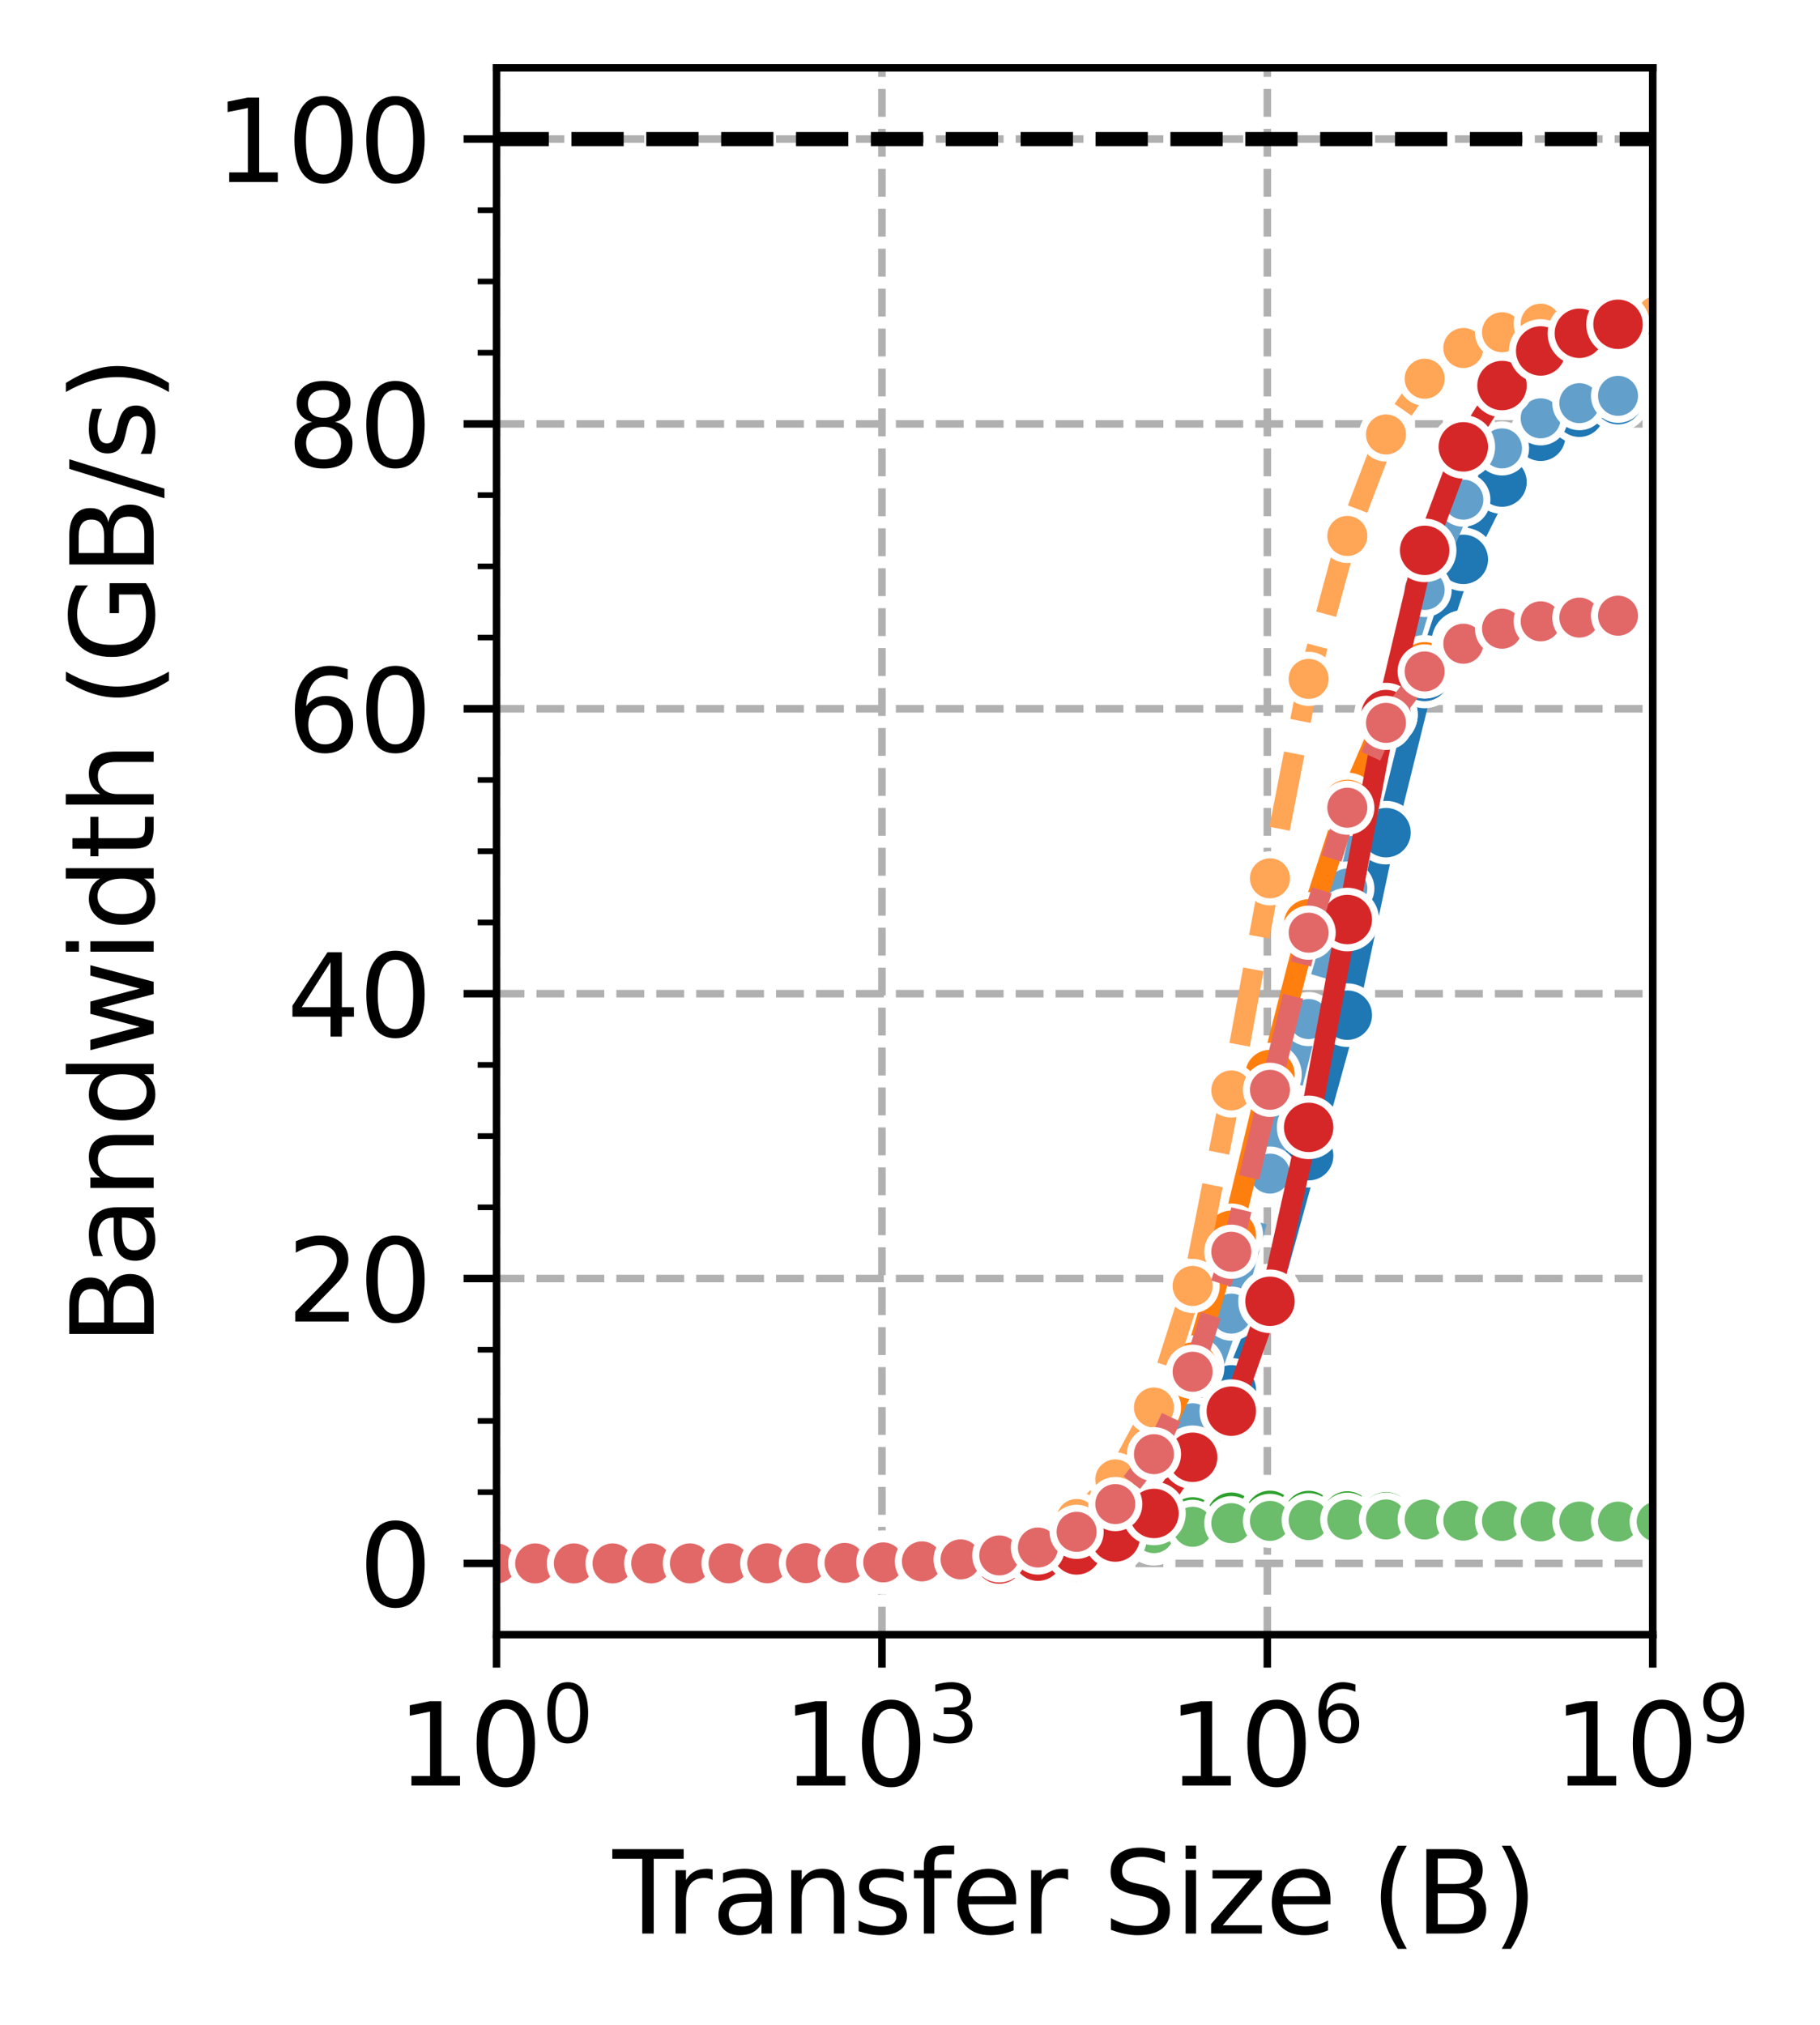 <?xml version="1.0" encoding="utf-8" standalone="no"?>
<!DOCTYPE svg PUBLIC "-//W3C//DTD SVG 1.1//EN"
  "http://www.w3.org/Graphics/SVG/1.1/DTD/svg11.dtd">
<svg xmlns:xlink="http://www.w3.org/1999/xlink" width="193.239pt" height="214.947pt" viewBox="0 0 193.239 214.947" xmlns="http://www.w3.org/2000/svg" version="1.1">
 <defs>
  <style type="text/css">*{stroke-linejoin: round; stroke-linecap: butt}</style>
 </defs>
 <g id="figure_1">
  <g id="patch_1">
   <path d="M -0 214.947 
L 193.239 214.947 
L 193.239 0 
L -0 0 
z
" style="fill: #ffffff"/>
  </g>
  <g id="axes_1">
   <g id="patch_2">
    <path d="M 52.719 173.52 
L 175.479 173.52 
L 175.479 7.2 
L 52.719 7.2 
z
" style="fill: #ffffff"/>
   </g>
   <g id="PolyCollection_1"/>
   <g id="PolyCollection_2"/>
   <g id="PolyCollection_3"/>
   <g id="PolyCollection_4"/>
   <g id="PolyCollection_5"/>
   <g id="PolyCollection_6"/>
   <g id="PolyCollection_7"/>
   <g id="PolyCollection_8"/>
   <g id="matplotlib.axis_1">
    <g id="xtick_1">
     <g id="line2d_1">
      <path d="M 52.719 173.52 
L 52.719 7.2 
" clip-path="url(#p9a525cbd1c)" style="fill: none; stroke-dasharray: 2.96,1.28; stroke-dashoffset: 0; stroke: #b0b0b0; stroke-width: 0.8"/>
     </g>
     <g id="line2d_2">
      <defs>
       <path id="ma56ab2193a" d="M 0 0 
L 0 3.5 
" style="stroke: #000000; stroke-width: 0.8"/>
      </defs>
      <g>
       <use xlink:href="#ma56ab2193a" x="52.719" y="173.52" style="stroke: #000000; stroke-width: 0.8"/>
      </g>
     </g>
     <g id="text_1">
      <!-- $\mathdefault{10^{0}}$ -->
      <g transform="translate(42.159 189.638) scale(0.12 -0.12)">
       <defs>
        <path id="DejaVuSans-31" d="M 794 531 
L 1825 531 
L 1825 4091 
L 703 3866 
L 703 4441 
L 1819 4666 
L 2450 4666 
L 2450 531 
L 3481 531 
L 3481 0 
L 794 0 
L 794 531 
z
" transform="scale(0.016)"/>
        <path id="DejaVuSans-30" d="M 2034 4250 
Q 1547 4250 1301 3770 
Q 1056 3291 1056 2328 
Q 1056 1369 1301 889 
Q 1547 409 2034 409 
Q 2525 409 2770 889 
Q 3016 1369 3016 2328 
Q 3016 3291 2770 3770 
Q 2525 4250 2034 4250 
z
M 2034 4750 
Q 2819 4750 3233 4129 
Q 3647 3509 3647 2328 
Q 3647 1150 3233 529 
Q 2819 -91 2034 -91 
Q 1250 -91 836 529 
Q 422 1150 422 2328 
Q 422 3509 836 4129 
Q 1250 4750 2034 4750 
z
" transform="scale(0.016)"/>
       </defs>
       <use xlink:href="#DejaVuSans-31" transform="translate(0 0.766)"/>
       <use xlink:href="#DejaVuSans-30" transform="translate(63.623 0.766)"/>
       <use xlink:href="#DejaVuSans-30" transform="translate(128.203 39.047) scale(0.7)"/>
      </g>
     </g>
    </g>
    <g id="xtick_2">
     <g id="line2d_3">
      <path d="M 93.639 173.52 
L 93.639 7.2 
" clip-path="url(#p9a525cbd1c)" style="fill: none; stroke-dasharray: 2.96,1.28; stroke-dashoffset: 0; stroke: #b0b0b0; stroke-width: 0.8"/>
     </g>
     <g id="line2d_4">
      <g>
       <use xlink:href="#ma56ab2193a" x="93.639" y="173.52" style="stroke: #000000; stroke-width: 0.8"/>
      </g>
     </g>
     <g id="text_2">
      <!-- $\mathdefault{10^{3}}$ -->
      <g transform="translate(83.079 189.638) scale(0.12 -0.12)">
       <defs>
        <path id="DejaVuSans-33" d="M 2597 2516 
Q 3050 2419 3304 2112 
Q 3559 1806 3559 1356 
Q 3559 666 3084 287 
Q 2609 -91 1734 -91 
Q 1441 -91 1130 -33 
Q 819 25 488 141 
L 488 750 
Q 750 597 1062 519 
Q 1375 441 1716 441 
Q 2309 441 2620 675 
Q 2931 909 2931 1356 
Q 2931 1769 2642 2001 
Q 2353 2234 1838 2234 
L 1294 2234 
L 1294 2753 
L 1863 2753 
Q 2328 2753 2575 2939 
Q 2822 3125 2822 3475 
Q 2822 3834 2567 4026 
Q 2313 4219 1838 4219 
Q 1578 4219 1281 4162 
Q 984 4106 628 3988 
L 628 4550 
Q 988 4650 1302 4700 
Q 1616 4750 1894 4750 
Q 2613 4750 3031 4423 
Q 3450 4097 3450 3541 
Q 3450 3153 3228 2886 
Q 3006 2619 2597 2516 
z
" transform="scale(0.016)"/>
       </defs>
       <use xlink:href="#DejaVuSans-31" transform="translate(0 0.766)"/>
       <use xlink:href="#DejaVuSans-30" transform="translate(63.623 0.766)"/>
       <use xlink:href="#DejaVuSans-33" transform="translate(128.203 39.047) scale(0.7)"/>
      </g>
     </g>
    </g>
    <g id="xtick_3">
     <g id="line2d_5">
      <path d="M 134.559 173.52 
L 134.559 7.2 
" clip-path="url(#p9a525cbd1c)" style="fill: none; stroke-dasharray: 2.96,1.28; stroke-dashoffset: 0; stroke: #b0b0b0; stroke-width: 0.8"/>
     </g>
     <g id="line2d_6">
      <g>
       <use xlink:href="#ma56ab2193a" x="134.559" y="173.52" style="stroke: #000000; stroke-width: 0.8"/>
      </g>
     </g>
     <g id="text_3">
      <!-- $\mathdefault{10^{6}}$ -->
      <g transform="translate(123.999 189.638) scale(0.12 -0.12)">
       <defs>
        <path id="DejaVuSans-36" d="M 2113 2584 
Q 1688 2584 1439 2293 
Q 1191 2003 1191 1497 
Q 1191 994 1439 701 
Q 1688 409 2113 409 
Q 2538 409 2786 701 
Q 3034 994 3034 1497 
Q 3034 2003 2786 2293 
Q 2538 2584 2113 2584 
z
M 3366 4563 
L 3366 3988 
Q 3128 4100 2886 4159 
Q 2644 4219 2406 4219 
Q 1781 4219 1451 3797 
Q 1122 3375 1075 2522 
Q 1259 2794 1537 2939 
Q 1816 3084 2150 3084 
Q 2853 3084 3261 2657 
Q 3669 2231 3669 1497 
Q 3669 778 3244 343 
Q 2819 -91 2113 -91 
Q 1303 -91 875 529 
Q 447 1150 447 2328 
Q 447 3434 972 4092 
Q 1497 4750 2381 4750 
Q 2619 4750 2861 4703 
Q 3103 4656 3366 4563 
z
" transform="scale(0.016)"/>
       </defs>
       <use xlink:href="#DejaVuSans-31" transform="translate(0 0.766)"/>
       <use xlink:href="#DejaVuSans-30" transform="translate(63.623 0.766)"/>
       <use xlink:href="#DejaVuSans-36" transform="translate(128.203 39.047) scale(0.7)"/>
      </g>
     </g>
    </g>
    <g id="xtick_4">
     <g id="line2d_7">
      <path d="M 175.479 173.52 
L 175.479 7.2 
" clip-path="url(#p9a525cbd1c)" style="fill: none; stroke-dasharray: 2.96,1.28; stroke-dashoffset: 0; stroke: #b0b0b0; stroke-width: 0.8"/>
     </g>
     <g id="line2d_8">
      <g>
       <use xlink:href="#ma56ab2193a" x="175.479" y="173.52" style="stroke: #000000; stroke-width: 0.8"/>
      </g>
     </g>
     <g id="text_4">
      <!-- $\mathdefault{10^{9}}$ -->
      <g transform="translate(164.919 189.638) scale(0.12 -0.12)">
       <defs>
        <path id="DejaVuSans-39" d="M 703 97 
L 703 672 
Q 941 559 1184 500 
Q 1428 441 1663 441 
Q 2288 441 2617 861 
Q 2947 1281 2994 2138 
Q 2813 1869 2534 1725 
Q 2256 1581 1919 1581 
Q 1219 1581 811 2004 
Q 403 2428 403 3163 
Q 403 3881 828 4315 
Q 1253 4750 1959 4750 
Q 2769 4750 3195 4129 
Q 3622 3509 3622 2328 
Q 3622 1225 3098 567 
Q 2575 -91 1691 -91 
Q 1453 -91 1209 -44 
Q 966 3 703 97 
z
M 1959 2075 
Q 2384 2075 2632 2365 
Q 2881 2656 2881 3163 
Q 2881 3666 2632 3958 
Q 2384 4250 1959 4250 
Q 1534 4250 1286 3958 
Q 1038 3666 1038 3163 
Q 1038 2656 1286 2365 
Q 1534 2075 1959 2075 
z
" transform="scale(0.016)"/>
       </defs>
       <use xlink:href="#DejaVuSans-31" transform="translate(0 0.766)"/>
       <use xlink:href="#DejaVuSans-30" transform="translate(63.623 0.766)"/>
       <use xlink:href="#DejaVuSans-39" transform="translate(128.203 39.047) scale(0.7)"/>
      </g>
     </g>
    </g>
    <g id="text_5">
     <!-- Transfer Size (B) -->
     <g transform="translate(65.048 205.252) scale(0.12 -0.12)">
      <defs>
       <path id="DejaVuSans-54" d="M -19 4666 
L 3928 4666 
L 3928 4134 
L 2272 4134 
L 2272 0 
L 1638 0 
L 1638 4134 
L -19 4134 
L -19 4666 
z
" transform="scale(0.016)"/>
       <path id="DejaVuSans-72" d="M 2631 2963 
Q 2534 3019 2420 3045 
Q 2306 3072 2169 3072 
Q 1681 3072 1420 2755 
Q 1159 2438 1159 1844 
L 1159 0 
L 581 0 
L 581 3500 
L 1159 3500 
L 1159 2956 
Q 1341 3275 1631 3429 
Q 1922 3584 2338 3584 
Q 2397 3584 2469 3576 
Q 2541 3569 2628 3553 
L 2631 2963 
z
" transform="scale(0.016)"/>
       <path id="DejaVuSans-61" d="M 2194 1759 
Q 1497 1759 1228 1600 
Q 959 1441 959 1056 
Q 959 750 1161 570 
Q 1363 391 1709 391 
Q 2188 391 2477 730 
Q 2766 1069 2766 1631 
L 2766 1759 
L 2194 1759 
z
M 3341 1997 
L 3341 0 
L 2766 0 
L 2766 531 
Q 2569 213 2275 61 
Q 1981 -91 1556 -91 
Q 1019 -91 701 211 
Q 384 513 384 1019 
Q 384 1609 779 1909 
Q 1175 2209 1959 2209 
L 2766 2209 
L 2766 2266 
Q 2766 2663 2505 2880 
Q 2244 3097 1772 3097 
Q 1472 3097 1187 3025 
Q 903 2953 641 2809 
L 641 3341 
Q 956 3463 1253 3523 
Q 1550 3584 1831 3584 
Q 2591 3584 2966 3190 
Q 3341 2797 3341 1997 
z
" transform="scale(0.016)"/>
       <path id="DejaVuSans-6e" d="M 3513 2113 
L 3513 0 
L 2938 0 
L 2938 2094 
Q 2938 2591 2744 2837 
Q 2550 3084 2163 3084 
Q 1697 3084 1428 2787 
Q 1159 2491 1159 1978 
L 1159 0 
L 581 0 
L 581 3500 
L 1159 3500 
L 1159 2956 
Q 1366 3272 1645 3428 
Q 1925 3584 2291 3584 
Q 2894 3584 3203 3211 
Q 3513 2838 3513 2113 
z
" transform="scale(0.016)"/>
       <path id="DejaVuSans-73" d="M 2834 3397 
L 2834 2853 
Q 2591 2978 2328 3040 
Q 2066 3103 1784 3103 
Q 1356 3103 1142 2972 
Q 928 2841 928 2578 
Q 928 2378 1081 2264 
Q 1234 2150 1697 2047 
L 1894 2003 
Q 2506 1872 2764 1633 
Q 3022 1394 3022 966 
Q 3022 478 2636 193 
Q 2250 -91 1575 -91 
Q 1294 -91 989 -36 
Q 684 19 347 128 
L 347 722 
Q 666 556 975 473 
Q 1284 391 1588 391 
Q 1994 391 2212 530 
Q 2431 669 2431 922 
Q 2431 1156 2273 1281 
Q 2116 1406 1581 1522 
L 1381 1569 
Q 847 1681 609 1914 
Q 372 2147 372 2553 
Q 372 3047 722 3315 
Q 1072 3584 1716 3584 
Q 2034 3584 2315 3537 
Q 2597 3491 2834 3397 
z
" transform="scale(0.016)"/>
       <path id="DejaVuSans-66" d="M 2375 4863 
L 2375 4384 
L 1825 4384 
Q 1516 4384 1395 4259 
Q 1275 4134 1275 3809 
L 1275 3500 
L 2222 3500 
L 2222 3053 
L 1275 3053 
L 1275 0 
L 697 0 
L 697 3053 
L 147 3053 
L 147 3500 
L 697 3500 
L 697 3744 
Q 697 4328 969 4595 
Q 1241 4863 1831 4863 
L 2375 4863 
z
" transform="scale(0.016)"/>
       <path id="DejaVuSans-65" d="M 3597 1894 
L 3597 1613 
L 953 1613 
Q 991 1019 1311 708 
Q 1631 397 2203 397 
Q 2534 397 2845 478 
Q 3156 559 3463 722 
L 3463 178 
Q 3153 47 2828 -22 
Q 2503 -91 2169 -91 
Q 1331 -91 842 396 
Q 353 884 353 1716 
Q 353 2575 817 3079 
Q 1281 3584 2069 3584 
Q 2775 3584 3186 3129 
Q 3597 2675 3597 1894 
z
M 3022 2063 
Q 3016 2534 2758 2815 
Q 2500 3097 2075 3097 
Q 1594 3097 1305 2825 
Q 1016 2553 972 2059 
L 3022 2063 
z
" transform="scale(0.016)"/>
       <path id="DejaVuSans-20" transform="scale(0.016)"/>
       <path id="DejaVuSans-53" d="M 3425 4513 
L 3425 3897 
Q 3066 4069 2747 4153 
Q 2428 4238 2131 4238 
Q 1616 4238 1336 4038 
Q 1056 3838 1056 3469 
Q 1056 3159 1242 3001 
Q 1428 2844 1947 2747 
L 2328 2669 
Q 3034 2534 3370 2195 
Q 3706 1856 3706 1288 
Q 3706 609 3251 259 
Q 2797 -91 1919 -91 
Q 1588 -91 1214 -16 
Q 841 59 441 206 
L 441 856 
Q 825 641 1194 531 
Q 1563 422 1919 422 
Q 2459 422 2753 634 
Q 3047 847 3047 1241 
Q 3047 1584 2836 1778 
Q 2625 1972 2144 2069 
L 1759 2144 
Q 1053 2284 737 2584 
Q 422 2884 422 3419 
Q 422 4038 858 4394 
Q 1294 4750 2059 4750 
Q 2388 4750 2728 4690 
Q 3069 4631 3425 4513 
z
" transform="scale(0.016)"/>
       <path id="DejaVuSans-69" d="M 603 3500 
L 1178 3500 
L 1178 0 
L 603 0 
L 603 3500 
z
M 603 4863 
L 1178 4863 
L 1178 4134 
L 603 4134 
L 603 4863 
z
" transform="scale(0.016)"/>
       <path id="DejaVuSans-7a" d="M 353 3500 
L 3084 3500 
L 3084 2975 
L 922 459 
L 3084 459 
L 3084 0 
L 275 0 
L 275 525 
L 2438 3041 
L 353 3041 
L 353 3500 
z
" transform="scale(0.016)"/>
       <path id="DejaVuSans-28" d="M 1984 4856 
Q 1566 4138 1362 3434 
Q 1159 2731 1159 2009 
Q 1159 1288 1364 580 
Q 1569 -128 1984 -844 
L 1484 -844 
Q 1016 -109 783 600 
Q 550 1309 550 2009 
Q 550 2706 781 3412 
Q 1013 4119 1484 4856 
L 1984 4856 
z
" transform="scale(0.016)"/>
       <path id="DejaVuSans-42" d="M 1259 2228 
L 1259 519 
L 2272 519 
Q 2781 519 3026 730 
Q 3272 941 3272 1375 
Q 3272 1813 3026 2020 
Q 2781 2228 2272 2228 
L 1259 2228 
z
M 1259 4147 
L 1259 2741 
L 2194 2741 
Q 2656 2741 2882 2914 
Q 3109 3088 3109 3444 
Q 3109 3797 2882 3972 
Q 2656 4147 2194 4147 
L 1259 4147 
z
M 628 4666 
L 2241 4666 
Q 2963 4666 3353 4366 
Q 3744 4066 3744 3513 
Q 3744 3084 3544 2831 
Q 3344 2578 2956 2516 
Q 3422 2416 3680 2098 
Q 3938 1781 3938 1306 
Q 3938 681 3513 340 
Q 3088 0 2303 0 
L 628 0 
L 628 4666 
z
" transform="scale(0.016)"/>
       <path id="DejaVuSans-29" d="M 513 4856 
L 1013 4856 
Q 1481 4119 1714 3412 
Q 1947 2706 1947 2009 
Q 1947 1309 1714 600 
Q 1481 -109 1013 -844 
L 513 -844 
Q 928 -128 1133 580 
Q 1338 1288 1338 2009 
Q 1338 2731 1133 3434 
Q 928 4138 513 4856 
z
" transform="scale(0.016)"/>
      </defs>
      <use xlink:href="#DejaVuSans-54"/>
      <use xlink:href="#DejaVuSans-72" x="46.334"/>
      <use xlink:href="#DejaVuSans-61" x="87.447"/>
      <use xlink:href="#DejaVuSans-6e" x="148.727"/>
      <use xlink:href="#DejaVuSans-73" x="212.105"/>
      <use xlink:href="#DejaVuSans-66" x="264.205"/>
      <use xlink:href="#DejaVuSans-65" x="299.41"/>
      <use xlink:href="#DejaVuSans-72" x="360.934"/>
      <use xlink:href="#DejaVuSans-20" x="402.047"/>
      <use xlink:href="#DejaVuSans-53" x="433.834"/>
      <use xlink:href="#DejaVuSans-69" x="497.311"/>
      <use xlink:href="#DejaVuSans-7a" x="525.094"/>
      <use xlink:href="#DejaVuSans-65" x="577.584"/>
      <use xlink:href="#DejaVuSans-20" x="639.107"/>
      <use xlink:href="#DejaVuSans-28" x="670.895"/>
      <use xlink:href="#DejaVuSans-42" x="709.908"/>
      <use xlink:href="#DejaVuSans-29" x="778.512"/>
     </g>
    </g>
   </g>
   <g id="matplotlib.axis_2">
    <g id="ytick_1">
     <g id="line2d_9">
      <path d="M 52.719 165.96 
L 175.479 165.96 
" clip-path="url(#p9a525cbd1c)" style="fill: none; stroke-dasharray: 2.96,1.28; stroke-dashoffset: 0; stroke: #b0b0b0; stroke-width: 0.8"/>
     </g>
     <g id="line2d_10">
      <defs>
       <path id="m136763242c" d="M 0 0 
L -3.5 0 
" style="stroke: #000000; stroke-width: 0.8"/>
      </defs>
      <g>
       <use xlink:href="#m136763242c" x="52.719" y="165.96" style="stroke: #000000; stroke-width: 0.8"/>
      </g>
     </g>
     <g id="text_6">
      <!-- 0 -->
      <g transform="translate(38.084 170.519) scale(0.12 -0.12)">
       <use xlink:href="#DejaVuSans-30"/>
      </g>
     </g>
    </g>
    <g id="ytick_2">
     <g id="line2d_11">
      <path d="M 52.719 135.72 
L 175.479 135.72 
" clip-path="url(#p9a525cbd1c)" style="fill: none; stroke-dasharray: 2.96,1.28; stroke-dashoffset: 0; stroke: #b0b0b0; stroke-width: 0.8"/>
     </g>
     <g id="line2d_12">
      <g>
       <use xlink:href="#m136763242c" x="52.719" y="135.72" style="stroke: #000000; stroke-width: 0.8"/>
      </g>
     </g>
     <g id="text_7">
      <!-- 20 -->
      <g transform="translate(30.449 140.279) scale(0.12 -0.12)">
       <defs>
        <path id="DejaVuSans-32" d="M 1228 531 
L 3431 531 
L 3431 0 
L 469 0 
L 469 531 
Q 828 903 1448 1529 
Q 2069 2156 2228 2338 
Q 2531 2678 2651 2914 
Q 2772 3150 2772 3378 
Q 2772 3750 2511 3984 
Q 2250 4219 1831 4219 
Q 1534 4219 1204 4116 
Q 875 4013 500 3803 
L 500 4441 
Q 881 4594 1212 4672 
Q 1544 4750 1819 4750 
Q 2544 4750 2975 4387 
Q 3406 4025 3406 3419 
Q 3406 3131 3298 2873 
Q 3191 2616 2906 2266 
Q 2828 2175 2409 1742 
Q 1991 1309 1228 531 
z
" transform="scale(0.016)"/>
       </defs>
       <use xlink:href="#DejaVuSans-32"/>
       <use xlink:href="#DejaVuSans-30" x="63.623"/>
      </g>
     </g>
    </g>
    <g id="ytick_3">
     <g id="line2d_13">
      <path d="M 52.719 105.48 
L 175.479 105.48 
" clip-path="url(#p9a525cbd1c)" style="fill: none; stroke-dasharray: 2.96,1.28; stroke-dashoffset: 0; stroke: #b0b0b0; stroke-width: 0.8"/>
     </g>
     <g id="line2d_14">
      <g>
       <use xlink:href="#m136763242c" x="52.719" y="105.48" style="stroke: #000000; stroke-width: 0.8"/>
      </g>
     </g>
     <g id="text_8">
      <!-- 40 -->
      <g transform="translate(30.449 110.039) scale(0.12 -0.12)">
       <defs>
        <path id="DejaVuSans-34" d="M 2419 4116 
L 825 1625 
L 2419 1625 
L 2419 4116 
z
M 2253 4666 
L 3047 4666 
L 3047 1625 
L 3713 1625 
L 3713 1100 
L 3047 1100 
L 3047 0 
L 2419 0 
L 2419 1100 
L 313 1100 
L 313 1709 
L 2253 4666 
z
" transform="scale(0.016)"/>
       </defs>
       <use xlink:href="#DejaVuSans-34"/>
       <use xlink:href="#DejaVuSans-30" x="63.623"/>
      </g>
     </g>
    </g>
    <g id="ytick_4">
     <g id="line2d_15">
      <path d="M 52.719 75.24 
L 175.479 75.24 
" clip-path="url(#p9a525cbd1c)" style="fill: none; stroke-dasharray: 2.96,1.28; stroke-dashoffset: 0; stroke: #b0b0b0; stroke-width: 0.8"/>
     </g>
     <g id="line2d_16">
      <g>
       <use xlink:href="#m136763242c" x="52.719" y="75.24" style="stroke: #000000; stroke-width: 0.8"/>
      </g>
     </g>
     <g id="text_9">
      <!-- 60 -->
      <g transform="translate(30.449 79.799) scale(0.12 -0.12)">
       <use xlink:href="#DejaVuSans-36"/>
       <use xlink:href="#DejaVuSans-30" x="63.623"/>
      </g>
     </g>
    </g>
    <g id="ytick_5">
     <g id="line2d_17">
      <path d="M 52.719 45 
L 175.479 45 
" clip-path="url(#p9a525cbd1c)" style="fill: none; stroke-dasharray: 2.96,1.28; stroke-dashoffset: 0; stroke: #b0b0b0; stroke-width: 0.8"/>
     </g>
     <g id="line2d_18">
      <g>
       <use xlink:href="#m136763242c" x="52.719" y="45" style="stroke: #000000; stroke-width: 0.8"/>
      </g>
     </g>
     <g id="text_10">
      <!-- 80 -->
      <g transform="translate(30.449 49.559) scale(0.12 -0.12)">
       <defs>
        <path id="DejaVuSans-38" d="M 2034 2216 
Q 1584 2216 1326 1975 
Q 1069 1734 1069 1313 
Q 1069 891 1326 650 
Q 1584 409 2034 409 
Q 2484 409 2743 651 
Q 3003 894 3003 1313 
Q 3003 1734 2745 1975 
Q 2488 2216 2034 2216 
z
M 1403 2484 
Q 997 2584 770 2862 
Q 544 3141 544 3541 
Q 544 4100 942 4425 
Q 1341 4750 2034 4750 
Q 2731 4750 3128 4425 
Q 3525 4100 3525 3541 
Q 3525 3141 3298 2862 
Q 3072 2584 2669 2484 
Q 3125 2378 3379 2068 
Q 3634 1759 3634 1313 
Q 3634 634 3220 271 
Q 2806 -91 2034 -91 
Q 1263 -91 848 271 
Q 434 634 434 1313 
Q 434 1759 690 2068 
Q 947 2378 1403 2484 
z
M 1172 3481 
Q 1172 3119 1398 2916 
Q 1625 2713 2034 2713 
Q 2441 2713 2670 2916 
Q 2900 3119 2900 3481 
Q 2900 3844 2670 4047 
Q 2441 4250 2034 4250 
Q 1625 4250 1398 4047 
Q 1172 3844 1172 3481 
z
" transform="scale(0.016)"/>
       </defs>
       <use xlink:href="#DejaVuSans-38"/>
       <use xlink:href="#DejaVuSans-30" x="63.623"/>
      </g>
     </g>
    </g>
    <g id="ytick_6">
     <g id="line2d_19">
      <path d="M 52.719 14.76 
L 175.479 14.76 
" clip-path="url(#p9a525cbd1c)" style="fill: none; stroke-dasharray: 2.96,1.28; stroke-dashoffset: 0; stroke: #b0b0b0; stroke-width: 0.8"/>
     </g>
     <g id="line2d_20">
      <g>
       <use xlink:href="#m136763242c" x="52.719" y="14.76" style="stroke: #000000; stroke-width: 0.8"/>
      </g>
     </g>
     <g id="text_11">
      <!-- 100 -->
      <g transform="translate(22.814 19.319) scale(0.12 -0.12)">
       <use xlink:href="#DejaVuSans-31"/>
       <use xlink:href="#DejaVuSans-30" x="63.623"/>
       <use xlink:href="#DejaVuSans-30" x="127.246"/>
      </g>
     </g>
    </g>
    <g id="ytick_7">
     <g id="line2d_21">
      <defs>
       <path id="me90811d283" d="M 0 0 
L -2 0 
" style="stroke: #000000; stroke-width: 0.6"/>
      </defs>
      <g>
       <use xlink:href="#me90811d283" x="52.719" y="158.4" style="stroke: #000000; stroke-width: 0.6"/>
      </g>
     </g>
    </g>
    <g id="ytick_8">
     <g id="line2d_22">
      <g>
       <use xlink:href="#me90811d283" x="52.719" y="150.84" style="stroke: #000000; stroke-width: 0.6"/>
      </g>
     </g>
    </g>
    <g id="ytick_9">
     <g id="line2d_23">
      <g>
       <use xlink:href="#me90811d283" x="52.719" y="143.28" style="stroke: #000000; stroke-width: 0.6"/>
      </g>
     </g>
    </g>
    <g id="ytick_10">
     <g id="line2d_24">
      <g>
       <use xlink:href="#me90811d283" x="52.719" y="128.16" style="stroke: #000000; stroke-width: 0.6"/>
      </g>
     </g>
    </g>
    <g id="ytick_11">
     <g id="line2d_25">
      <g>
       <use xlink:href="#me90811d283" x="52.719" y="120.6" style="stroke: #000000; stroke-width: 0.6"/>
      </g>
     </g>
    </g>
    <g id="ytick_12">
     <g id="line2d_26">
      <g>
       <use xlink:href="#me90811d283" x="52.719" y="113.04" style="stroke: #000000; stroke-width: 0.6"/>
      </g>
     </g>
    </g>
    <g id="ytick_13">
     <g id="line2d_27">
      <g>
       <use xlink:href="#me90811d283" x="52.719" y="97.92" style="stroke: #000000; stroke-width: 0.6"/>
      </g>
     </g>
    </g>
    <g id="ytick_14">
     <g id="line2d_28">
      <g>
       <use xlink:href="#me90811d283" x="52.719" y="90.36" style="stroke: #000000; stroke-width: 0.6"/>
      </g>
     </g>
    </g>
    <g id="ytick_15">
     <g id="line2d_29">
      <g>
       <use xlink:href="#me90811d283" x="52.719" y="82.8" style="stroke: #000000; stroke-width: 0.6"/>
      </g>
     </g>
    </g>
    <g id="ytick_16">
     <g id="line2d_30">
      <g>
       <use xlink:href="#me90811d283" x="52.719" y="67.68" style="stroke: #000000; stroke-width: 0.6"/>
      </g>
     </g>
    </g>
    <g id="ytick_17">
     <g id="line2d_31">
      <g>
       <use xlink:href="#me90811d283" x="52.719" y="60.12" style="stroke: #000000; stroke-width: 0.6"/>
      </g>
     </g>
    </g>
    <g id="ytick_18">
     <g id="line2d_32">
      <g>
       <use xlink:href="#me90811d283" x="52.719" y="52.56" style="stroke: #000000; stroke-width: 0.6"/>
      </g>
     </g>
    </g>
    <g id="ytick_19">
     <g id="line2d_33">
      <g>
       <use xlink:href="#me90811d283" x="52.719" y="37.44" style="stroke: #000000; stroke-width: 0.6"/>
      </g>
     </g>
    </g>
    <g id="ytick_20">
     <g id="line2d_34">
      <g>
       <use xlink:href="#me90811d283" x="52.719" y="29.88" style="stroke: #000000; stroke-width: 0.6"/>
      </g>
     </g>
    </g>
    <g id="ytick_21">
     <g id="line2d_35">
      <g>
       <use xlink:href="#me90811d283" x="52.719" y="22.32" style="stroke: #000000; stroke-width: 0.6"/>
      </g>
     </g>
    </g>
    <g id="text_12">
     <!-- Bandwidth (GB/s) -->
     <g transform="translate(16.318 142.804) rotate(-90) scale(0.12 -0.12)">
      <defs>
       <path id="DejaVuSans-64" d="M 2906 2969 
L 2906 4863 
L 3481 4863 
L 3481 0 
L 2906 0 
L 2906 525 
Q 2725 213 2448 61 
Q 2172 -91 1784 -91 
Q 1150 -91 751 415 
Q 353 922 353 1747 
Q 353 2572 751 3078 
Q 1150 3584 1784 3584 
Q 2172 3584 2448 3432 
Q 2725 3281 2906 2969 
z
M 947 1747 
Q 947 1113 1208 752 
Q 1469 391 1925 391 
Q 2381 391 2643 752 
Q 2906 1113 2906 1747 
Q 2906 2381 2643 2742 
Q 2381 3103 1925 3103 
Q 1469 3103 1208 2742 
Q 947 2381 947 1747 
z
" transform="scale(0.016)"/>
       <path id="DejaVuSans-77" d="M 269 3500 
L 844 3500 
L 1563 769 
L 2278 3500 
L 2956 3500 
L 3675 769 
L 4391 3500 
L 4966 3500 
L 4050 0 
L 3372 0 
L 2619 2869 
L 1863 0 
L 1184 0 
L 269 3500 
z
" transform="scale(0.016)"/>
       <path id="DejaVuSans-74" d="M 1172 4494 
L 1172 3500 
L 2356 3500 
L 2356 3053 
L 1172 3053 
L 1172 1153 
Q 1172 725 1289 603 
Q 1406 481 1766 481 
L 2356 481 
L 2356 0 
L 1766 0 
Q 1100 0 847 248 
Q 594 497 594 1153 
L 594 3053 
L 172 3053 
L 172 3500 
L 594 3500 
L 594 4494 
L 1172 4494 
z
" transform="scale(0.016)"/>
       <path id="DejaVuSans-68" d="M 3513 2113 
L 3513 0 
L 2938 0 
L 2938 2094 
Q 2938 2591 2744 2837 
Q 2550 3084 2163 3084 
Q 1697 3084 1428 2787 
Q 1159 2491 1159 1978 
L 1159 0 
L 581 0 
L 581 4863 
L 1159 4863 
L 1159 2956 
Q 1366 3272 1645 3428 
Q 1925 3584 2291 3584 
Q 2894 3584 3203 3211 
Q 3513 2838 3513 2113 
z
" transform="scale(0.016)"/>
       <path id="DejaVuSans-47" d="M 3809 666 
L 3809 1919 
L 2778 1919 
L 2778 2438 
L 4434 2438 
L 4434 434 
Q 4069 175 3628 42 
Q 3188 -91 2688 -91 
Q 1594 -91 976 548 
Q 359 1188 359 2328 
Q 359 3472 976 4111 
Q 1594 4750 2688 4750 
Q 3144 4750 3555 4637 
Q 3966 4525 4313 4306 
L 4313 3634 
Q 3963 3931 3569 4081 
Q 3175 4231 2741 4231 
Q 1884 4231 1454 3753 
Q 1025 3275 1025 2328 
Q 1025 1384 1454 906 
Q 1884 428 2741 428 
Q 3075 428 3337 486 
Q 3600 544 3809 666 
z
" transform="scale(0.016)"/>
       <path id="DejaVuSans-2f" d="M 1625 4666 
L 2156 4666 
L 531 -594 
L 0 -594 
L 1625 4666 
z
" transform="scale(0.016)"/>
      </defs>
      <use xlink:href="#DejaVuSans-42"/>
      <use xlink:href="#DejaVuSans-61" x="68.604"/>
      <use xlink:href="#DejaVuSans-6e" x="129.883"/>
      <use xlink:href="#DejaVuSans-64" x="193.262"/>
      <use xlink:href="#DejaVuSans-77" x="256.738"/>
      <use xlink:href="#DejaVuSans-69" x="338.525"/>
      <use xlink:href="#DejaVuSans-64" x="366.309"/>
      <use xlink:href="#DejaVuSans-74" x="429.785"/>
      <use xlink:href="#DejaVuSans-68" x="468.994"/>
      <use xlink:href="#DejaVuSans-20" x="532.373"/>
      <use xlink:href="#DejaVuSans-28" x="564.16"/>
      <use xlink:href="#DejaVuSans-47" x="603.174"/>
      <use xlink:href="#DejaVuSans-42" x="680.664"/>
      <use xlink:href="#DejaVuSans-2f" x="749.268"/>
      <use xlink:href="#DejaVuSans-73" x="782.959"/>
      <use xlink:href="#DejaVuSans-29" x="835.059"/>
     </g>
    </g>
   </g>
   <g id="line2d_36">
    <path d="M 52.719 165.96 
L 56.825 165.96 
L 60.931 165.96 
L 65.037 165.959 
L 69.143 165.958 
L 73.249 165.957 
L 77.355 165.953 
L 81.461 165.946 
L 85.567 165.931 
L 89.673 165.903 
L 93.779 165.847 
L 97.885 165.74 
L 101.991 165.527 
L 106.097 165.18 
L 110.203 164.686 
L 114.309 163.893 
L 118.416 162.498 
L 122.522 160.161 
L 126.628 154.71 
L 130.734 147.535 
L 134.84 137.509 
L 138.946 122.681 
L 143.052 107.762 
L 147.158 88.389 
L 151.264 71.807 
L 155.37 59.379 
L 159.476 51.173 
L 163.582 46.311 
L 167.688 43.759 
L 171.794 42.428 
" clip-path="url(#p9a525cbd1c)" style="fill: none; stroke: #1f77b4; stroke-width: 2.2; stroke-linecap: square"/>
    <defs>
     <path id="mb9738031ac" d="M 0 3 
C 0.796 3 1.559 2.684 2.121 2.121 
C 2.684 1.559 3 0.796 3 0 
C 3 -0.796 2.684 -1.559 2.121 -2.121 
C 1.559 -2.684 0.796 -3 0 -3 
C -0.796 -3 -1.559 -2.684 -2.121 -2.121 
C -2.684 -1.559 -3 -0.796 -3 0 
C -3 0.796 -2.684 1.559 -2.121 2.121 
C -1.559 2.684 -0.796 3 0 3 
z
" style="stroke: #ffffff; stroke-width: 0.75"/>
    </defs>
    <g clip-path="url(#p9a525cbd1c)">
     <use xlink:href="#mb9738031ac" x="52.719" y="165.96" style="fill: #1f77b4; stroke: #ffffff; stroke-width: 0.75"/>
     <use xlink:href="#mb9738031ac" x="56.825" y="165.96" style="fill: #1f77b4; stroke: #ffffff; stroke-width: 0.75"/>
     <use xlink:href="#mb9738031ac" x="60.931" y="165.96" style="fill: #1f77b4; stroke: #ffffff; stroke-width: 0.75"/>
     <use xlink:href="#mb9738031ac" x="65.037" y="165.959" style="fill: #1f77b4; stroke: #ffffff; stroke-width: 0.75"/>
     <use xlink:href="#mb9738031ac" x="69.143" y="165.958" style="fill: #1f77b4; stroke: #ffffff; stroke-width: 0.75"/>
     <use xlink:href="#mb9738031ac" x="73.249" y="165.957" style="fill: #1f77b4; stroke: #ffffff; stroke-width: 0.75"/>
     <use xlink:href="#mb9738031ac" x="77.355" y="165.953" style="fill: #1f77b4; stroke: #ffffff; stroke-width: 0.75"/>
     <use xlink:href="#mb9738031ac" x="81.461" y="165.946" style="fill: #1f77b4; stroke: #ffffff; stroke-width: 0.75"/>
     <use xlink:href="#mb9738031ac" x="85.567" y="165.931" style="fill: #1f77b4; stroke: #ffffff; stroke-width: 0.75"/>
     <use xlink:href="#mb9738031ac" x="89.673" y="165.903" style="fill: #1f77b4; stroke: #ffffff; stroke-width: 0.75"/>
     <use xlink:href="#mb9738031ac" x="93.779" y="165.847" style="fill: #1f77b4; stroke: #ffffff; stroke-width: 0.75"/>
     <use xlink:href="#mb9738031ac" x="97.885" y="165.74" style="fill: #1f77b4; stroke: #ffffff; stroke-width: 0.75"/>
     <use xlink:href="#mb9738031ac" x="101.991" y="165.527" style="fill: #1f77b4; stroke: #ffffff; stroke-width: 0.75"/>
     <use xlink:href="#mb9738031ac" x="106.097" y="165.18" style="fill: #1f77b4; stroke: #ffffff; stroke-width: 0.75"/>
     <use xlink:href="#mb9738031ac" x="110.203" y="164.686" style="fill: #1f77b4; stroke: #ffffff; stroke-width: 0.75"/>
     <use xlink:href="#mb9738031ac" x="114.309" y="163.893" style="fill: #1f77b4; stroke: #ffffff; stroke-width: 0.75"/>
     <use xlink:href="#mb9738031ac" x="118.416" y="162.498" style="fill: #1f77b4; stroke: #ffffff; stroke-width: 0.75"/>
     <use xlink:href="#mb9738031ac" x="122.522" y="160.161" style="fill: #1f77b4; stroke: #ffffff; stroke-width: 0.75"/>
     <use xlink:href="#mb9738031ac" x="126.628" y="154.71" style="fill: #1f77b4; stroke: #ffffff; stroke-width: 0.75"/>
     <use xlink:href="#mb9738031ac" x="130.734" y="147.535" style="fill: #1f77b4; stroke: #ffffff; stroke-width: 0.75"/>
     <use xlink:href="#mb9738031ac" x="134.84" y="137.509" style="fill: #1f77b4; stroke: #ffffff; stroke-width: 0.75"/>
     <use xlink:href="#mb9738031ac" x="138.946" y="122.681" style="fill: #1f77b4; stroke: #ffffff; stroke-width: 0.75"/>
     <use xlink:href="#mb9738031ac" x="143.052" y="107.762" style="fill: #1f77b4; stroke: #ffffff; stroke-width: 0.75"/>
     <use xlink:href="#mb9738031ac" x="147.158" y="88.389" style="fill: #1f77b4; stroke: #ffffff; stroke-width: 0.75"/>
     <use xlink:href="#mb9738031ac" x="151.264" y="71.807" style="fill: #1f77b4; stroke: #ffffff; stroke-width: 0.75"/>
     <use xlink:href="#mb9738031ac" x="155.37" y="59.379" style="fill: #1f77b4; stroke: #ffffff; stroke-width: 0.75"/>
     <use xlink:href="#mb9738031ac" x="159.476" y="51.173" style="fill: #1f77b4; stroke: #ffffff; stroke-width: 0.75"/>
     <use xlink:href="#mb9738031ac" x="163.582" y="46.311" style="fill: #1f77b4; stroke: #ffffff; stroke-width: 0.75"/>
     <use xlink:href="#mb9738031ac" x="167.688" y="43.759" style="fill: #1f77b4; stroke: #ffffff; stroke-width: 0.75"/>
     <use xlink:href="#mb9738031ac" x="171.794" y="42.428" style="fill: #1f77b4; stroke: #ffffff; stroke-width: 0.75"/>
    </g>
   </g>
   <g id="line2d_37">
    <path d="M 52.719 165.96 
L 56.825 165.96 
L 60.931 165.96 
L 65.037 165.959 
L 69.143 165.958 
L 73.249 165.956 
L 77.355 165.952 
L 81.461 165.944 
L 85.567 165.927 
L 89.673 165.895 
L 93.779 165.83 
L 97.885 165.702 
L 101.991 165.462 
L 106.097 165.008 
L 110.203 164.212 
L 114.309 162.537 
L 118.416 159.451 
L 122.522 154.49 
L 126.628 151.085 
L 130.734 139.444 
L 134.84 124.581 
L 138.946 108.177 
L 143.052 94.32 
L 147.158 76.535 
L 151.264 62.624 
L 155.37 53.039 
L 159.476 47.599 
L 163.582 44.407 
L 167.688 42.796 
L 171.794 42.019 
" clip-path="url(#p9a525cbd1c)" style="fill: none; stroke-dasharray: 8.14,3.52; stroke-dashoffset: 0; stroke: #62a0cb; stroke-width: 2.2"/>
    <defs>
     <path id="m7fb96d0e47" d="M 0 2.5 
C 0.663 2.5 1.299 2.237 1.768 1.768 
C 2.237 1.299 2.5 0.663 2.5 0 
C 2.5 -0.663 2.237 -1.299 1.768 -1.768 
C 1.299 -2.237 0.663 -2.5 0 -2.5 
C -0.663 -2.5 -1.299 -2.237 -1.768 -1.768 
C -2.237 -1.299 -2.5 -0.663 -2.5 0 
C -2.5 0.663 -2.237 1.299 -1.768 1.768 
C -1.299 2.237 -0.663 2.5 0 2.5 
z
" style="stroke: #ffffff; stroke-width: 0.75"/>
    </defs>
    <g clip-path="url(#p9a525cbd1c)">
     <use xlink:href="#m7fb96d0e47" x="52.719" y="165.96" style="fill: #62a0cb; stroke: #ffffff; stroke-width: 0.75"/>
     <use xlink:href="#m7fb96d0e47" x="56.825" y="165.96" style="fill: #62a0cb; stroke: #ffffff; stroke-width: 0.75"/>
     <use xlink:href="#m7fb96d0e47" x="60.931" y="165.96" style="fill: #62a0cb; stroke: #ffffff; stroke-width: 0.75"/>
     <use xlink:href="#m7fb96d0e47" x="65.037" y="165.959" style="fill: #62a0cb; stroke: #ffffff; stroke-width: 0.75"/>
     <use xlink:href="#m7fb96d0e47" x="69.143" y="165.958" style="fill: #62a0cb; stroke: #ffffff; stroke-width: 0.75"/>
     <use xlink:href="#m7fb96d0e47" x="73.249" y="165.956" style="fill: #62a0cb; stroke: #ffffff; stroke-width: 0.75"/>
     <use xlink:href="#m7fb96d0e47" x="77.355" y="165.952" style="fill: #62a0cb; stroke: #ffffff; stroke-width: 0.75"/>
     <use xlink:href="#m7fb96d0e47" x="81.461" y="165.944" style="fill: #62a0cb; stroke: #ffffff; stroke-width: 0.75"/>
     <use xlink:href="#m7fb96d0e47" x="85.567" y="165.927" style="fill: #62a0cb; stroke: #ffffff; stroke-width: 0.75"/>
     <use xlink:href="#m7fb96d0e47" x="89.673" y="165.895" style="fill: #62a0cb; stroke: #ffffff; stroke-width: 0.75"/>
     <use xlink:href="#m7fb96d0e47" x="93.779" y="165.83" style="fill: #62a0cb; stroke: #ffffff; stroke-width: 0.75"/>
     <use xlink:href="#m7fb96d0e47" x="97.885" y="165.702" style="fill: #62a0cb; stroke: #ffffff; stroke-width: 0.75"/>
     <use xlink:href="#m7fb96d0e47" x="101.991" y="165.462" style="fill: #62a0cb; stroke: #ffffff; stroke-width: 0.75"/>
     <use xlink:href="#m7fb96d0e47" x="106.097" y="165.008" style="fill: #62a0cb; stroke: #ffffff; stroke-width: 0.75"/>
     <use xlink:href="#m7fb96d0e47" x="110.203" y="164.212" style="fill: #62a0cb; stroke: #ffffff; stroke-width: 0.75"/>
     <use xlink:href="#m7fb96d0e47" x="114.309" y="162.537" style="fill: #62a0cb; stroke: #ffffff; stroke-width: 0.75"/>
     <use xlink:href="#m7fb96d0e47" x="118.416" y="159.451" style="fill: #62a0cb; stroke: #ffffff; stroke-width: 0.75"/>
     <use xlink:href="#m7fb96d0e47" x="122.522" y="154.49" style="fill: #62a0cb; stroke: #ffffff; stroke-width: 0.75"/>
     <use xlink:href="#m7fb96d0e47" x="126.628" y="151.085" style="fill: #62a0cb; stroke: #ffffff; stroke-width: 0.75"/>
     <use xlink:href="#m7fb96d0e47" x="130.734" y="139.444" style="fill: #62a0cb; stroke: #ffffff; stroke-width: 0.75"/>
     <use xlink:href="#m7fb96d0e47" x="134.84" y="124.581" style="fill: #62a0cb; stroke: #ffffff; stroke-width: 0.75"/>
     <use xlink:href="#m7fb96d0e47" x="138.946" y="108.177" style="fill: #62a0cb; stroke: #ffffff; stroke-width: 0.75"/>
     <use xlink:href="#m7fb96d0e47" x="143.052" y="94.32" style="fill: #62a0cb; stroke: #ffffff; stroke-width: 0.75"/>
     <use xlink:href="#m7fb96d0e47" x="147.158" y="76.535" style="fill: #62a0cb; stroke: #ffffff; stroke-width: 0.75"/>
     <use xlink:href="#m7fb96d0e47" x="151.264" y="62.624" style="fill: #62a0cb; stroke: #ffffff; stroke-width: 0.75"/>
     <use xlink:href="#m7fb96d0e47" x="155.37" y="53.039" style="fill: #62a0cb; stroke: #ffffff; stroke-width: 0.75"/>
     <use xlink:href="#m7fb96d0e47" x="159.476" y="47.599" style="fill: #62a0cb; stroke: #ffffff; stroke-width: 0.75"/>
     <use xlink:href="#m7fb96d0e47" x="163.582" y="44.407" style="fill: #62a0cb; stroke: #ffffff; stroke-width: 0.75"/>
     <use xlink:href="#m7fb96d0e47" x="167.688" y="42.796" style="fill: #62a0cb; stroke: #ffffff; stroke-width: 0.75"/>
     <use xlink:href="#m7fb96d0e47" x="171.794" y="42.019" style="fill: #62a0cb; stroke: #ffffff; stroke-width: 0.75"/>
    </g>
   </g>
   <g id="line2d_38">
    <path d="M 52.719 165.96 
L 56.825 165.96 
L 60.931 165.96 
L 65.037 165.959 
L 69.143 165.958 
L 73.249 165.957 
L 77.355 165.953 
L 81.461 165.946 
L 85.567 165.931 
L 89.673 165.903 
L 93.779 165.847 
L 97.885 165.735 
L 101.991 165.509 
L 106.097 165.082 
L 110.203 164.207 
L 114.309 162.48 
L 118.416 159.415 
L 122.522 153.976 
L 126.628 145.13 
L 130.734 131.128 
L 134.84 114.069 
L 138.946 98.078 
L 143.052 85.39 
L 147.158 75.877 
L 151.264 70.782 
L 155.37 68.136 
L 159.476 66.723 
L 163.582 65.865 
L 167.688 65.488 
L 171.794 65.308 
" clip-path="url(#p9a525cbd1c)" style="fill: none; stroke: #ff7f0e; stroke-width: 2.2; stroke-linecap: square"/>
    <defs>
     <path id="m01cdd62e0f" d="M 0 3 
C 0.796 3 1.559 2.684 2.121 2.121 
C 2.684 1.559 3 0.796 3 0 
C 3 -0.796 2.684 -1.559 2.121 -2.121 
C 1.559 -2.684 0.796 -3 0 -3 
C -0.796 -3 -1.559 -2.684 -2.121 -2.121 
C -2.684 -1.559 -3 -0.796 -3 0 
C -3 0.796 -2.684 1.559 -2.121 2.121 
C -1.559 2.684 -0.796 3 0 3 
z
" style="stroke: #ffffff; stroke-width: 0.75"/>
    </defs>
    <g clip-path="url(#p9a525cbd1c)">
     <use xlink:href="#m01cdd62e0f" x="52.719" y="165.96" style="fill: #ff7f0e; stroke: #ffffff; stroke-width: 0.75"/>
     <use xlink:href="#m01cdd62e0f" x="56.825" y="165.96" style="fill: #ff7f0e; stroke: #ffffff; stroke-width: 0.75"/>
     <use xlink:href="#m01cdd62e0f" x="60.931" y="165.96" style="fill: #ff7f0e; stroke: #ffffff; stroke-width: 0.75"/>
     <use xlink:href="#m01cdd62e0f" x="65.037" y="165.959" style="fill: #ff7f0e; stroke: #ffffff; stroke-width: 0.75"/>
     <use xlink:href="#m01cdd62e0f" x="69.143" y="165.958" style="fill: #ff7f0e; stroke: #ffffff; stroke-width: 0.75"/>
     <use xlink:href="#m01cdd62e0f" x="73.249" y="165.957" style="fill: #ff7f0e; stroke: #ffffff; stroke-width: 0.75"/>
     <use xlink:href="#m01cdd62e0f" x="77.355" y="165.953" style="fill: #ff7f0e; stroke: #ffffff; stroke-width: 0.75"/>
     <use xlink:href="#m01cdd62e0f" x="81.461" y="165.946" style="fill: #ff7f0e; stroke: #ffffff; stroke-width: 0.75"/>
     <use xlink:href="#m01cdd62e0f" x="85.567" y="165.931" style="fill: #ff7f0e; stroke: #ffffff; stroke-width: 0.75"/>
     <use xlink:href="#m01cdd62e0f" x="89.673" y="165.903" style="fill: #ff7f0e; stroke: #ffffff; stroke-width: 0.75"/>
     <use xlink:href="#m01cdd62e0f" x="93.779" y="165.847" style="fill: #ff7f0e; stroke: #ffffff; stroke-width: 0.75"/>
     <use xlink:href="#m01cdd62e0f" x="97.885" y="165.735" style="fill: #ff7f0e; stroke: #ffffff; stroke-width: 0.75"/>
     <use xlink:href="#m01cdd62e0f" x="101.991" y="165.509" style="fill: #ff7f0e; stroke: #ffffff; stroke-width: 0.75"/>
     <use xlink:href="#m01cdd62e0f" x="106.097" y="165.082" style="fill: #ff7f0e; stroke: #ffffff; stroke-width: 0.75"/>
     <use xlink:href="#m01cdd62e0f" x="110.203" y="164.207" style="fill: #ff7f0e; stroke: #ffffff; stroke-width: 0.75"/>
     <use xlink:href="#m01cdd62e0f" x="114.309" y="162.48" style="fill: #ff7f0e; stroke: #ffffff; stroke-width: 0.75"/>
     <use xlink:href="#m01cdd62e0f" x="118.416" y="159.415" style="fill: #ff7f0e; stroke: #ffffff; stroke-width: 0.75"/>
     <use xlink:href="#m01cdd62e0f" x="122.522" y="153.976" style="fill: #ff7f0e; stroke: #ffffff; stroke-width: 0.75"/>
     <use xlink:href="#m01cdd62e0f" x="126.628" y="145.13" style="fill: #ff7f0e; stroke: #ffffff; stroke-width: 0.75"/>
     <use xlink:href="#m01cdd62e0f" x="130.734" y="131.128" style="fill: #ff7f0e; stroke: #ffffff; stroke-width: 0.75"/>
     <use xlink:href="#m01cdd62e0f" x="134.84" y="114.069" style="fill: #ff7f0e; stroke: #ffffff; stroke-width: 0.75"/>
     <use xlink:href="#m01cdd62e0f" x="138.946" y="98.078" style="fill: #ff7f0e; stroke: #ffffff; stroke-width: 0.75"/>
     <use xlink:href="#m01cdd62e0f" x="143.052" y="85.39" style="fill: #ff7f0e; stroke: #ffffff; stroke-width: 0.75"/>
     <use xlink:href="#m01cdd62e0f" x="147.158" y="75.877" style="fill: #ff7f0e; stroke: #ffffff; stroke-width: 0.75"/>
     <use xlink:href="#m01cdd62e0f" x="151.264" y="70.782" style="fill: #ff7f0e; stroke: #ffffff; stroke-width: 0.75"/>
     <use xlink:href="#m01cdd62e0f" x="155.37" y="68.136" style="fill: #ff7f0e; stroke: #ffffff; stroke-width: 0.75"/>
     <use xlink:href="#m01cdd62e0f" x="159.476" y="66.723" style="fill: #ff7f0e; stroke: #ffffff; stroke-width: 0.75"/>
     <use xlink:href="#m01cdd62e0f" x="163.582" y="65.865" style="fill: #ff7f0e; stroke: #ffffff; stroke-width: 0.75"/>
     <use xlink:href="#m01cdd62e0f" x="167.688" y="65.488" style="fill: #ff7f0e; stroke: #ffffff; stroke-width: 0.75"/>
     <use xlink:href="#m01cdd62e0f" x="171.794" y="65.308" style="fill: #ff7f0e; stroke: #ffffff; stroke-width: 0.75"/>
    </g>
   </g>
   <g id="line2d_39">
    <path d="M 52.719 165.96 
L 56.825 165.96 
L 60.931 165.959 
L 65.037 165.959 
L 69.143 165.958 
L 73.249 165.955 
L 77.355 165.95 
L 81.461 165.94 
L 85.567 165.92 
L 89.673 165.88 
L 93.779 165.801 
L 97.885 165.641 
L 101.991 165.326 
L 106.097 164.77 
L 110.203 163.595 
L 114.309 161.245 
L 118.416 157.045 
L 122.522 149.414 
L 126.628 136.507 
L 130.734 115.754 
L 134.84 93.237 
L 138.946 72.066 
L 143.052 56.893 
L 147.158 46.12 
L 151.264 40.204 
L 155.37 36.94 
L 159.476 35.272 
L 163.582 34.361 
L 167.688 34.662 
L 171.794 33.67 
L 175.9 33.551 
" clip-path="url(#p9a525cbd1c)" style="fill: none; stroke-dasharray: 8.14,3.52; stroke-dashoffset: 0; stroke: #ffa556; stroke-width: 2.2"/>
    <defs>
     <path id="m517be81769" d="M 0 2.5 
C 0.663 2.5 1.299 2.237 1.768 1.768 
C 2.237 1.299 2.5 0.663 2.5 0 
C 2.5 -0.663 2.237 -1.299 1.768 -1.768 
C 1.299 -2.237 0.663 -2.5 0 -2.5 
C -0.663 -2.5 -1.299 -2.237 -1.768 -1.768 
C -2.237 -1.299 -2.5 -0.663 -2.5 0 
C -2.5 0.663 -2.237 1.299 -1.768 1.768 
C -1.299 2.237 -0.663 2.5 0 2.5 
z
" style="stroke: #ffffff; stroke-width: 0.75"/>
    </defs>
    <g clip-path="url(#p9a525cbd1c)">
     <use xlink:href="#m517be81769" x="52.719" y="165.96" style="fill: #ffa556; stroke: #ffffff; stroke-width: 0.75"/>
     <use xlink:href="#m517be81769" x="56.825" y="165.96" style="fill: #ffa556; stroke: #ffffff; stroke-width: 0.75"/>
     <use xlink:href="#m517be81769" x="60.931" y="165.959" style="fill: #ffa556; stroke: #ffffff; stroke-width: 0.75"/>
     <use xlink:href="#m517be81769" x="65.037" y="165.959" style="fill: #ffa556; stroke: #ffffff; stroke-width: 0.75"/>
     <use xlink:href="#m517be81769" x="69.143" y="165.958" style="fill: #ffa556; stroke: #ffffff; stroke-width: 0.75"/>
     <use xlink:href="#m517be81769" x="73.249" y="165.955" style="fill: #ffa556; stroke: #ffffff; stroke-width: 0.75"/>
     <use xlink:href="#m517be81769" x="77.355" y="165.95" style="fill: #ffa556; stroke: #ffffff; stroke-width: 0.75"/>
     <use xlink:href="#m517be81769" x="81.461" y="165.94" style="fill: #ffa556; stroke: #ffffff; stroke-width: 0.75"/>
     <use xlink:href="#m517be81769" x="85.567" y="165.92" style="fill: #ffa556; stroke: #ffffff; stroke-width: 0.75"/>
     <use xlink:href="#m517be81769" x="89.673" y="165.88" style="fill: #ffa556; stroke: #ffffff; stroke-width: 0.75"/>
     <use xlink:href="#m517be81769" x="93.779" y="165.801" style="fill: #ffa556; stroke: #ffffff; stroke-width: 0.75"/>
     <use xlink:href="#m517be81769" x="97.885" y="165.641" style="fill: #ffa556; stroke: #ffffff; stroke-width: 0.75"/>
     <use xlink:href="#m517be81769" x="101.991" y="165.326" style="fill: #ffa556; stroke: #ffffff; stroke-width: 0.75"/>
     <use xlink:href="#m517be81769" x="106.097" y="164.77" style="fill: #ffa556; stroke: #ffffff; stroke-width: 0.75"/>
     <use xlink:href="#m517be81769" x="110.203" y="163.595" style="fill: #ffa556; stroke: #ffffff; stroke-width: 0.75"/>
     <use xlink:href="#m517be81769" x="114.309" y="161.245" style="fill: #ffa556; stroke: #ffffff; stroke-width: 0.75"/>
     <use xlink:href="#m517be81769" x="118.416" y="157.045" style="fill: #ffa556; stroke: #ffffff; stroke-width: 0.75"/>
     <use xlink:href="#m517be81769" x="122.522" y="149.414" style="fill: #ffa556; stroke: #ffffff; stroke-width: 0.75"/>
     <use xlink:href="#m517be81769" x="126.628" y="136.507" style="fill: #ffa556; stroke: #ffffff; stroke-width: 0.75"/>
     <use xlink:href="#m517be81769" x="130.734" y="115.754" style="fill: #ffa556; stroke: #ffffff; stroke-width: 0.75"/>
     <use xlink:href="#m517be81769" x="134.84" y="93.237" style="fill: #ffa556; stroke: #ffffff; stroke-width: 0.75"/>
     <use xlink:href="#m517be81769" x="138.946" y="72.066" style="fill: #ffa556; stroke: #ffffff; stroke-width: 0.75"/>
     <use xlink:href="#m517be81769" x="143.052" y="56.893" style="fill: #ffa556; stroke: #ffffff; stroke-width: 0.75"/>
     <use xlink:href="#m517be81769" x="147.158" y="46.12" style="fill: #ffa556; stroke: #ffffff; stroke-width: 0.75"/>
     <use xlink:href="#m517be81769" x="151.264" y="40.204" style="fill: #ffa556; stroke: #ffffff; stroke-width: 0.75"/>
     <use xlink:href="#m517be81769" x="155.37" y="36.94" style="fill: #ffa556; stroke: #ffffff; stroke-width: 0.75"/>
     <use xlink:href="#m517be81769" x="159.476" y="35.272" style="fill: #ffa556; stroke: #ffffff; stroke-width: 0.75"/>
     <use xlink:href="#m517be81769" x="163.582" y="34.361" style="fill: #ffa556; stroke: #ffffff; stroke-width: 0.75"/>
     <use xlink:href="#m517be81769" x="167.688" y="34.662" style="fill: #ffa556; stroke: #ffffff; stroke-width: 0.75"/>
     <use xlink:href="#m517be81769" x="171.794" y="33.67" style="fill: #ffa556; stroke: #ffffff; stroke-width: 0.75"/>
     <use xlink:href="#m517be81769" x="175.9" y="33.551" style="fill: #ffa556; stroke: #ffffff; stroke-width: 0.75"/>
    </g>
   </g>
   <g id="line2d_40">
    <path d="M 52.719 165.96 
L 56.825 165.96 
L 60.931 165.96 
L 65.037 165.959 
L 69.143 165.959 
L 73.249 165.957 
L 77.355 165.954 
L 81.461 165.948 
L 85.567 165.937 
L 89.673 165.915 
L 93.779 165.868 
L 97.885 165.785 
L 101.991 165.644 
L 106.097 165.393 
L 110.203 164.999 
L 114.309 164.294 
L 118.416 163.537 
L 122.522 162.807 
L 126.628 161.559 
L 130.734 161.053 
L 134.84 160.864 
L 138.946 160.879 
L 143.052 160.927 
L 147.158 161.003 
L 151.264 161.114 
L 155.37 161.288 
L 159.476 161.517 
L 163.582 161.635 
L 167.688 161.674 
L 171.794 161.638 
" clip-path="url(#p9a525cbd1c)" style="fill: none; stroke: #2ca02c; stroke-width: 2.2; stroke-linecap: square"/>
    <defs>
     <path id="m0d56820e9a" d="M 0 3 
C 0.796 3 1.559 2.684 2.121 2.121 
C 2.684 1.559 3 0.796 3 0 
C 3 -0.796 2.684 -1.559 2.121 -2.121 
C 1.559 -2.684 0.796 -3 0 -3 
C -0.796 -3 -1.559 -2.684 -2.121 -2.121 
C -2.684 -1.559 -3 -0.796 -3 0 
C -3 0.796 -2.684 1.559 -2.121 2.121 
C -1.559 2.684 -0.796 3 0 3 
z
" style="stroke: #ffffff; stroke-width: 0.75"/>
    </defs>
    <g clip-path="url(#p9a525cbd1c)">
     <use xlink:href="#m0d56820e9a" x="52.719" y="165.96" style="fill: #2ca02c; stroke: #ffffff; stroke-width: 0.75"/>
     <use xlink:href="#m0d56820e9a" x="56.825" y="165.96" style="fill: #2ca02c; stroke: #ffffff; stroke-width: 0.75"/>
     <use xlink:href="#m0d56820e9a" x="60.931" y="165.96" style="fill: #2ca02c; stroke: #ffffff; stroke-width: 0.75"/>
     <use xlink:href="#m0d56820e9a" x="65.037" y="165.959" style="fill: #2ca02c; stroke: #ffffff; stroke-width: 0.75"/>
     <use xlink:href="#m0d56820e9a" x="69.143" y="165.959" style="fill: #2ca02c; stroke: #ffffff; stroke-width: 0.75"/>
     <use xlink:href="#m0d56820e9a" x="73.249" y="165.957" style="fill: #2ca02c; stroke: #ffffff; stroke-width: 0.75"/>
     <use xlink:href="#m0d56820e9a" x="77.355" y="165.954" style="fill: #2ca02c; stroke: #ffffff; stroke-width: 0.75"/>
     <use xlink:href="#m0d56820e9a" x="81.461" y="165.948" style="fill: #2ca02c; stroke: #ffffff; stroke-width: 0.75"/>
     <use xlink:href="#m0d56820e9a" x="85.567" y="165.937" style="fill: #2ca02c; stroke: #ffffff; stroke-width: 0.75"/>
     <use xlink:href="#m0d56820e9a" x="89.673" y="165.915" style="fill: #2ca02c; stroke: #ffffff; stroke-width: 0.75"/>
     <use xlink:href="#m0d56820e9a" x="93.779" y="165.868" style="fill: #2ca02c; stroke: #ffffff; stroke-width: 0.75"/>
     <use xlink:href="#m0d56820e9a" x="97.885" y="165.785" style="fill: #2ca02c; stroke: #ffffff; stroke-width: 0.75"/>
     <use xlink:href="#m0d56820e9a" x="101.991" y="165.644" style="fill: #2ca02c; stroke: #ffffff; stroke-width: 0.75"/>
     <use xlink:href="#m0d56820e9a" x="106.097" y="165.393" style="fill: #2ca02c; stroke: #ffffff; stroke-width: 0.75"/>
     <use xlink:href="#m0d56820e9a" x="110.203" y="164.999" style="fill: #2ca02c; stroke: #ffffff; stroke-width: 0.75"/>
     <use xlink:href="#m0d56820e9a" x="114.309" y="164.294" style="fill: #2ca02c; stroke: #ffffff; stroke-width: 0.75"/>
     <use xlink:href="#m0d56820e9a" x="118.416" y="163.537" style="fill: #2ca02c; stroke: #ffffff; stroke-width: 0.75"/>
     <use xlink:href="#m0d56820e9a" x="122.522" y="162.807" style="fill: #2ca02c; stroke: #ffffff; stroke-width: 0.75"/>
     <use xlink:href="#m0d56820e9a" x="126.628" y="161.559" style="fill: #2ca02c; stroke: #ffffff; stroke-width: 0.75"/>
     <use xlink:href="#m0d56820e9a" x="130.734" y="161.053" style="fill: #2ca02c; stroke: #ffffff; stroke-width: 0.75"/>
     <use xlink:href="#m0d56820e9a" x="134.84" y="160.864" style="fill: #2ca02c; stroke: #ffffff; stroke-width: 0.75"/>
     <use xlink:href="#m0d56820e9a" x="138.946" y="160.879" style="fill: #2ca02c; stroke: #ffffff; stroke-width: 0.75"/>
     <use xlink:href="#m0d56820e9a" x="143.052" y="160.927" style="fill: #2ca02c; stroke: #ffffff; stroke-width: 0.75"/>
     <use xlink:href="#m0d56820e9a" x="147.158" y="161.003" style="fill: #2ca02c; stroke: #ffffff; stroke-width: 0.75"/>
     <use xlink:href="#m0d56820e9a" x="151.264" y="161.114" style="fill: #2ca02c; stroke: #ffffff; stroke-width: 0.75"/>
     <use xlink:href="#m0d56820e9a" x="155.37" y="161.288" style="fill: #2ca02c; stroke: #ffffff; stroke-width: 0.75"/>
     <use xlink:href="#m0d56820e9a" x="159.476" y="161.517" style="fill: #2ca02c; stroke: #ffffff; stroke-width: 0.75"/>
     <use xlink:href="#m0d56820e9a" x="163.582" y="161.635" style="fill: #2ca02c; stroke: #ffffff; stroke-width: 0.75"/>
     <use xlink:href="#m0d56820e9a" x="167.688" y="161.674" style="fill: #2ca02c; stroke: #ffffff; stroke-width: 0.75"/>
     <use xlink:href="#m0d56820e9a" x="171.794" y="161.638" style="fill: #2ca02c; stroke: #ffffff; stroke-width: 0.75"/>
    </g>
   </g>
   <g id="line2d_41">
    <path d="M 52.719 165.96 
L 56.825 165.96 
L 60.931 165.96 
L 65.037 165.959 
L 69.143 165.958 
L 73.249 165.957 
L 77.355 165.954 
L 81.461 165.947 
L 85.567 165.935 
L 89.673 165.911 
L 93.779 165.863 
L 97.885 165.776 
L 101.991 165.626 
L 106.097 165.381 
L 110.203 165.032 
L 114.309 165.773 
L 118.416 163.521 
L 122.522 162.746 
L 126.628 162.074 
L 130.734 161.689 
L 134.84 161.446 
L 138.946 161.366 
L 143.052 161.319 
L 147.158 161.296 
L 151.264 161.298 
L 155.37 161.42 
L 159.476 161.452 
L 163.582 161.502 
L 167.688 161.519 
L 171.794 161.526 
L 175.9 161.528 
" clip-path="url(#p9a525cbd1c)" style="fill: none; stroke-dasharray: 8.14,3.52; stroke-dashoffset: 0; stroke: #6bbc6b; stroke-width: 2.2"/>
    <defs>
     <path id="m94d8ef9f77" d="M 0 2.5 
C 0.663 2.5 1.299 2.237 1.768 1.768 
C 2.237 1.299 2.5 0.663 2.5 0 
C 2.5 -0.663 2.237 -1.299 1.768 -1.768 
C 1.299 -2.237 0.663 -2.5 0 -2.5 
C -0.663 -2.5 -1.299 -2.237 -1.768 -1.768 
C -2.237 -1.299 -2.5 -0.663 -2.5 0 
C -2.5 0.663 -2.237 1.299 -1.768 1.768 
C -1.299 2.237 -0.663 2.5 0 2.5 
z
" style="stroke: #ffffff; stroke-width: 0.75"/>
    </defs>
    <g clip-path="url(#p9a525cbd1c)">
     <use xlink:href="#m94d8ef9f77" x="52.719" y="165.96" style="fill: #6bbc6b; stroke: #ffffff; stroke-width: 0.75"/>
     <use xlink:href="#m94d8ef9f77" x="56.825" y="165.96" style="fill: #6bbc6b; stroke: #ffffff; stroke-width: 0.75"/>
     <use xlink:href="#m94d8ef9f77" x="60.931" y="165.96" style="fill: #6bbc6b; stroke: #ffffff; stroke-width: 0.75"/>
     <use xlink:href="#m94d8ef9f77" x="65.037" y="165.959" style="fill: #6bbc6b; stroke: #ffffff; stroke-width: 0.75"/>
     <use xlink:href="#m94d8ef9f77" x="69.143" y="165.958" style="fill: #6bbc6b; stroke: #ffffff; stroke-width: 0.75"/>
     <use xlink:href="#m94d8ef9f77" x="73.249" y="165.957" style="fill: #6bbc6b; stroke: #ffffff; stroke-width: 0.75"/>
     <use xlink:href="#m94d8ef9f77" x="77.355" y="165.954" style="fill: #6bbc6b; stroke: #ffffff; stroke-width: 0.75"/>
     <use xlink:href="#m94d8ef9f77" x="81.461" y="165.947" style="fill: #6bbc6b; stroke: #ffffff; stroke-width: 0.75"/>
     <use xlink:href="#m94d8ef9f77" x="85.567" y="165.935" style="fill: #6bbc6b; stroke: #ffffff; stroke-width: 0.75"/>
     <use xlink:href="#m94d8ef9f77" x="89.673" y="165.911" style="fill: #6bbc6b; stroke: #ffffff; stroke-width: 0.75"/>
     <use xlink:href="#m94d8ef9f77" x="93.779" y="165.863" style="fill: #6bbc6b; stroke: #ffffff; stroke-width: 0.75"/>
     <use xlink:href="#m94d8ef9f77" x="97.885" y="165.776" style="fill: #6bbc6b; stroke: #ffffff; stroke-width: 0.75"/>
     <use xlink:href="#m94d8ef9f77" x="101.991" y="165.626" style="fill: #6bbc6b; stroke: #ffffff; stroke-width: 0.75"/>
     <use xlink:href="#m94d8ef9f77" x="106.097" y="165.381" style="fill: #6bbc6b; stroke: #ffffff; stroke-width: 0.75"/>
     <use xlink:href="#m94d8ef9f77" x="110.203" y="165.032" style="fill: #6bbc6b; stroke: #ffffff; stroke-width: 0.75"/>
     <use xlink:href="#m94d8ef9f77" x="114.309" y="165.773" style="fill: #6bbc6b; stroke: #ffffff; stroke-width: 0.75"/>
     <use xlink:href="#m94d8ef9f77" x="118.416" y="163.521" style="fill: #6bbc6b; stroke: #ffffff; stroke-width: 0.75"/>
     <use xlink:href="#m94d8ef9f77" x="122.522" y="162.746" style="fill: #6bbc6b; stroke: #ffffff; stroke-width: 0.75"/>
     <use xlink:href="#m94d8ef9f77" x="126.628" y="162.074" style="fill: #6bbc6b; stroke: #ffffff; stroke-width: 0.75"/>
     <use xlink:href="#m94d8ef9f77" x="130.734" y="161.689" style="fill: #6bbc6b; stroke: #ffffff; stroke-width: 0.75"/>
     <use xlink:href="#m94d8ef9f77" x="134.84" y="161.446" style="fill: #6bbc6b; stroke: #ffffff; stroke-width: 0.75"/>
     <use xlink:href="#m94d8ef9f77" x="138.946" y="161.366" style="fill: #6bbc6b; stroke: #ffffff; stroke-width: 0.75"/>
     <use xlink:href="#m94d8ef9f77" x="143.052" y="161.319" style="fill: #6bbc6b; stroke: #ffffff; stroke-width: 0.75"/>
     <use xlink:href="#m94d8ef9f77" x="147.158" y="161.296" style="fill: #6bbc6b; stroke: #ffffff; stroke-width: 0.75"/>
     <use xlink:href="#m94d8ef9f77" x="151.264" y="161.298" style="fill: #6bbc6b; stroke: #ffffff; stroke-width: 0.75"/>
     <use xlink:href="#m94d8ef9f77" x="155.37" y="161.42" style="fill: #6bbc6b; stroke: #ffffff; stroke-width: 0.75"/>
     <use xlink:href="#m94d8ef9f77" x="159.476" y="161.452" style="fill: #6bbc6b; stroke: #ffffff; stroke-width: 0.75"/>
     <use xlink:href="#m94d8ef9f77" x="163.582" y="161.502" style="fill: #6bbc6b; stroke: #ffffff; stroke-width: 0.75"/>
     <use xlink:href="#m94d8ef9f77" x="167.688" y="161.519" style="fill: #6bbc6b; stroke: #ffffff; stroke-width: 0.75"/>
     <use xlink:href="#m94d8ef9f77" x="171.794" y="161.526" style="fill: #6bbc6b; stroke: #ffffff; stroke-width: 0.75"/>
     <use xlink:href="#m94d8ef9f77" x="175.9" y="161.528" style="fill: #6bbc6b; stroke: #ffffff; stroke-width: 0.75"/>
    </g>
   </g>
   <g id="line2d_42">
    <path d="M 52.719 165.96 
L 56.825 165.96 
L 60.931 165.959 
L 65.037 165.958 
L 69.143 165.956 
L 73.249 165.954 
L 77.355 165.948 
L 81.461 165.936 
L 85.567 165.912 
L 89.673 165.878 
L 93.779 165.824 
L 97.885 165.745 
L 101.991 165.638 
L 106.097 165.495 
L 110.203 165.19 
L 114.309 164.529 
L 118.416 163.16 
L 122.522 160.657 
L 126.628 154.694 
L 130.734 149.798 
L 134.84 138.137 
L 138.946 119.674 
L 143.052 97.611 
L 147.158 75.855 
L 151.264 58.423 
L 155.37 47.435 
L 159.476 40.926 
L 163.582 37.255 
L 167.688 35.38 
L 171.794 34.425 
" clip-path="url(#p9a525cbd1c)" style="fill: none; stroke: #d62728; stroke-width: 2.2; stroke-linecap: square"/>
    <defs>
     <path id="m551c03d588" d="M 0 3 
C 0.796 3 1.559 2.684 2.121 2.121 
C 2.684 1.559 3 0.796 3 0 
C 3 -0.796 2.684 -1.559 2.121 -2.121 
C 1.559 -2.684 0.796 -3 0 -3 
C -0.796 -3 -1.559 -2.684 -2.121 -2.121 
C -2.684 -1.559 -3 -0.796 -3 0 
C -3 0.796 -2.684 1.559 -2.121 2.121 
C -1.559 2.684 -0.796 3 0 3 
z
" style="stroke: #ffffff; stroke-width: 0.75"/>
    </defs>
    <g clip-path="url(#p9a525cbd1c)">
     <use xlink:href="#m551c03d588" x="52.719" y="165.96" style="fill: #d62728; stroke: #ffffff; stroke-width: 0.75"/>
     <use xlink:href="#m551c03d588" x="56.825" y="165.96" style="fill: #d62728; stroke: #ffffff; stroke-width: 0.75"/>
     <use xlink:href="#m551c03d588" x="60.931" y="165.959" style="fill: #d62728; stroke: #ffffff; stroke-width: 0.75"/>
     <use xlink:href="#m551c03d588" x="65.037" y="165.958" style="fill: #d62728; stroke: #ffffff; stroke-width: 0.75"/>
     <use xlink:href="#m551c03d588" x="69.143" y="165.956" style="fill: #d62728; stroke: #ffffff; stroke-width: 0.75"/>
     <use xlink:href="#m551c03d588" x="73.249" y="165.954" style="fill: #d62728; stroke: #ffffff; stroke-width: 0.75"/>
     <use xlink:href="#m551c03d588" x="77.355" y="165.948" style="fill: #d62728; stroke: #ffffff; stroke-width: 0.75"/>
     <use xlink:href="#m551c03d588" x="81.461" y="165.936" style="fill: #d62728; stroke: #ffffff; stroke-width: 0.75"/>
     <use xlink:href="#m551c03d588" x="85.567" y="165.912" style="fill: #d62728; stroke: #ffffff; stroke-width: 0.75"/>
     <use xlink:href="#m551c03d588" x="89.673" y="165.878" style="fill: #d62728; stroke: #ffffff; stroke-width: 0.75"/>
     <use xlink:href="#m551c03d588" x="93.779" y="165.824" style="fill: #d62728; stroke: #ffffff; stroke-width: 0.75"/>
     <use xlink:href="#m551c03d588" x="97.885" y="165.745" style="fill: #d62728; stroke: #ffffff; stroke-width: 0.75"/>
     <use xlink:href="#m551c03d588" x="101.991" y="165.638" style="fill: #d62728; stroke: #ffffff; stroke-width: 0.75"/>
     <use xlink:href="#m551c03d588" x="106.097" y="165.495" style="fill: #d62728; stroke: #ffffff; stroke-width: 0.75"/>
     <use xlink:href="#m551c03d588" x="110.203" y="165.19" style="fill: #d62728; stroke: #ffffff; stroke-width: 0.75"/>
     <use xlink:href="#m551c03d588" x="114.309" y="164.529" style="fill: #d62728; stroke: #ffffff; stroke-width: 0.75"/>
     <use xlink:href="#m551c03d588" x="118.416" y="163.16" style="fill: #d62728; stroke: #ffffff; stroke-width: 0.75"/>
     <use xlink:href="#m551c03d588" x="122.522" y="160.657" style="fill: #d62728; stroke: #ffffff; stroke-width: 0.75"/>
     <use xlink:href="#m551c03d588" x="126.628" y="154.694" style="fill: #d62728; stroke: #ffffff; stroke-width: 0.75"/>
     <use xlink:href="#m551c03d588" x="130.734" y="149.798" style="fill: #d62728; stroke: #ffffff; stroke-width: 0.75"/>
     <use xlink:href="#m551c03d588" x="134.84" y="138.137" style="fill: #d62728; stroke: #ffffff; stroke-width: 0.75"/>
     <use xlink:href="#m551c03d588" x="138.946" y="119.674" style="fill: #d62728; stroke: #ffffff; stroke-width: 0.75"/>
     <use xlink:href="#m551c03d588" x="143.052" y="97.611" style="fill: #d62728; stroke: #ffffff; stroke-width: 0.75"/>
     <use xlink:href="#m551c03d588" x="147.158" y="75.855" style="fill: #d62728; stroke: #ffffff; stroke-width: 0.75"/>
     <use xlink:href="#m551c03d588" x="151.264" y="58.423" style="fill: #d62728; stroke: #ffffff; stroke-width: 0.75"/>
     <use xlink:href="#m551c03d588" x="155.37" y="47.435" style="fill: #d62728; stroke: #ffffff; stroke-width: 0.75"/>
     <use xlink:href="#m551c03d588" x="159.476" y="40.926" style="fill: #d62728; stroke: #ffffff; stroke-width: 0.75"/>
     <use xlink:href="#m551c03d588" x="163.582" y="37.255" style="fill: #d62728; stroke: #ffffff; stroke-width: 0.75"/>
     <use xlink:href="#m551c03d588" x="167.688" y="35.38" style="fill: #d62728; stroke: #ffffff; stroke-width: 0.75"/>
     <use xlink:href="#m551c03d588" x="171.794" y="34.425" style="fill: #d62728; stroke: #ffffff; stroke-width: 0.75"/>
    </g>
   </g>
   <g id="line2d_43">
    <path d="M 52.719 165.96 
L 56.825 165.96 
L 60.931 165.96 
L 65.037 165.959 
L 69.143 165.958 
L 73.249 165.957 
L 77.355 165.953 
L 81.461 165.947 
L 85.567 165.933 
L 89.673 165.906 
L 93.779 165.852 
L 97.885 165.746 
L 101.991 165.532 
L 106.097 165.111 
L 110.203 164.273 
L 114.309 162.607 
L 118.416 159.661 
L 122.522 154.364 
L 126.628 145.614 
L 130.734 132.877 
L 134.84 115.686 
L 138.946 99.007 
L 143.052 85.741 
L 147.158 76.734 
L 151.264 71.275 
L 155.37 68.332 
L 159.476 66.739 
L 163.582 65.956 
L 167.688 65.559 
L 171.794 65.358 
" clip-path="url(#p9a525cbd1c)" style="fill: none; stroke-dasharray: 8.14,3.52; stroke-dashoffset: 0; stroke: #e26868; stroke-width: 2.2"/>
    <defs>
     <path id="m904551520d" d="M 0 2.5 
C 0.663 2.5 1.299 2.237 1.768 1.768 
C 2.237 1.299 2.5 0.663 2.5 0 
C 2.5 -0.663 2.237 -1.299 1.768 -1.768 
C 1.299 -2.237 0.663 -2.5 0 -2.5 
C -0.663 -2.5 -1.299 -2.237 -1.768 -1.768 
C -2.237 -1.299 -2.5 -0.663 -2.5 0 
C -2.5 0.663 -2.237 1.299 -1.768 1.768 
C -1.299 2.237 -0.663 2.5 0 2.5 
z
" style="stroke: #ffffff; stroke-width: 0.75"/>
    </defs>
    <g clip-path="url(#p9a525cbd1c)">
     <use xlink:href="#m904551520d" x="52.719" y="165.96" style="fill: #e26868; stroke: #ffffff; stroke-width: 0.75"/>
     <use xlink:href="#m904551520d" x="56.825" y="165.96" style="fill: #e26868; stroke: #ffffff; stroke-width: 0.75"/>
     <use xlink:href="#m904551520d" x="60.931" y="165.96" style="fill: #e26868; stroke: #ffffff; stroke-width: 0.75"/>
     <use xlink:href="#m904551520d" x="65.037" y="165.959" style="fill: #e26868; stroke: #ffffff; stroke-width: 0.75"/>
     <use xlink:href="#m904551520d" x="69.143" y="165.958" style="fill: #e26868; stroke: #ffffff; stroke-width: 0.75"/>
     <use xlink:href="#m904551520d" x="73.249" y="165.957" style="fill: #e26868; stroke: #ffffff; stroke-width: 0.75"/>
     <use xlink:href="#m904551520d" x="77.355" y="165.953" style="fill: #e26868; stroke: #ffffff; stroke-width: 0.75"/>
     <use xlink:href="#m904551520d" x="81.461" y="165.947" style="fill: #e26868; stroke: #ffffff; stroke-width: 0.75"/>
     <use xlink:href="#m904551520d" x="85.567" y="165.933" style="fill: #e26868; stroke: #ffffff; stroke-width: 0.75"/>
     <use xlink:href="#m904551520d" x="89.673" y="165.906" style="fill: #e26868; stroke: #ffffff; stroke-width: 0.75"/>
     <use xlink:href="#m904551520d" x="93.779" y="165.852" style="fill: #e26868; stroke: #ffffff; stroke-width: 0.75"/>
     <use xlink:href="#m904551520d" x="97.885" y="165.746" style="fill: #e26868; stroke: #ffffff; stroke-width: 0.75"/>
     <use xlink:href="#m904551520d" x="101.991" y="165.532" style="fill: #e26868; stroke: #ffffff; stroke-width: 0.75"/>
     <use xlink:href="#m904551520d" x="106.097" y="165.111" style="fill: #e26868; stroke: #ffffff; stroke-width: 0.75"/>
     <use xlink:href="#m904551520d" x="110.203" y="164.273" style="fill: #e26868; stroke: #ffffff; stroke-width: 0.75"/>
     <use xlink:href="#m904551520d" x="114.309" y="162.607" style="fill: #e26868; stroke: #ffffff; stroke-width: 0.75"/>
     <use xlink:href="#m904551520d" x="118.416" y="159.661" style="fill: #e26868; stroke: #ffffff; stroke-width: 0.75"/>
     <use xlink:href="#m904551520d" x="122.522" y="154.364" style="fill: #e26868; stroke: #ffffff; stroke-width: 0.75"/>
     <use xlink:href="#m904551520d" x="126.628" y="145.614" style="fill: #e26868; stroke: #ffffff; stroke-width: 0.75"/>
     <use xlink:href="#m904551520d" x="130.734" y="132.877" style="fill: #e26868; stroke: #ffffff; stroke-width: 0.75"/>
     <use xlink:href="#m904551520d" x="134.84" y="115.686" style="fill: #e26868; stroke: #ffffff; stroke-width: 0.75"/>
     <use xlink:href="#m904551520d" x="138.946" y="99.007" style="fill: #e26868; stroke: #ffffff; stroke-width: 0.75"/>
     <use xlink:href="#m904551520d" x="143.052" y="85.741" style="fill: #e26868; stroke: #ffffff; stroke-width: 0.75"/>
     <use xlink:href="#m904551520d" x="147.158" y="76.734" style="fill: #e26868; stroke: #ffffff; stroke-width: 0.75"/>
     <use xlink:href="#m904551520d" x="151.264" y="71.275" style="fill: #e26868; stroke: #ffffff; stroke-width: 0.75"/>
     <use xlink:href="#m904551520d" x="155.37" y="68.332" style="fill: #e26868; stroke: #ffffff; stroke-width: 0.75"/>
     <use xlink:href="#m904551520d" x="159.476" y="66.739" style="fill: #e26868; stroke: #ffffff; stroke-width: 0.75"/>
     <use xlink:href="#m904551520d" x="163.582" y="65.956" style="fill: #e26868; stroke: #ffffff; stroke-width: 0.75"/>
     <use xlink:href="#m904551520d" x="167.688" y="65.559" style="fill: #e26868; stroke: #ffffff; stroke-width: 0.75"/>
     <use xlink:href="#m904551520d" x="171.794" y="65.358" style="fill: #e26868; stroke: #ffffff; stroke-width: 0.75"/>
    </g>
   </g>
   <g id="line2d_44">
    <path d="M 52.719 14.76 
L 175.479 14.76 
" clip-path="url(#p9a525cbd1c)" style="fill: none; stroke-dasharray: 5.55,2.4; stroke-dashoffset: 0; stroke: #000000; stroke-width: 1.5"/>
   </g>
   <g id="patch_3">
    <path d="M 52.719 173.52 
L 52.719 7.2 
" style="fill: none; stroke: #000000; stroke-width: 0.8; stroke-linejoin: miter; stroke-linecap: square"/>
   </g>
   <g id="patch_4">
    <path d="M 175.479 173.52 
L 175.479 7.2 
" style="fill: none; stroke: #000000; stroke-width: 0.8; stroke-linejoin: miter; stroke-linecap: square"/>
   </g>
   <g id="patch_5">
    <path d="M 52.719 173.52 
L 175.479 173.52 
" style="fill: none; stroke: #000000; stroke-width: 0.8; stroke-linejoin: miter; stroke-linecap: square"/>
   </g>
   <g id="patch_6">
    <path d="M 52.719 7.2 
L 175.479 7.2 
" style="fill: none; stroke: #000000; stroke-width: 0.8; stroke-linejoin: miter; stroke-linecap: square"/>
   </g>
  </g>
 </g>
 <defs>
  <clipPath id="p9a525cbd1c">
   <rect x="52.719" y="7.2" width="122.76" height="166.32"/>
  </clipPath>
 </defs>
</svg>
